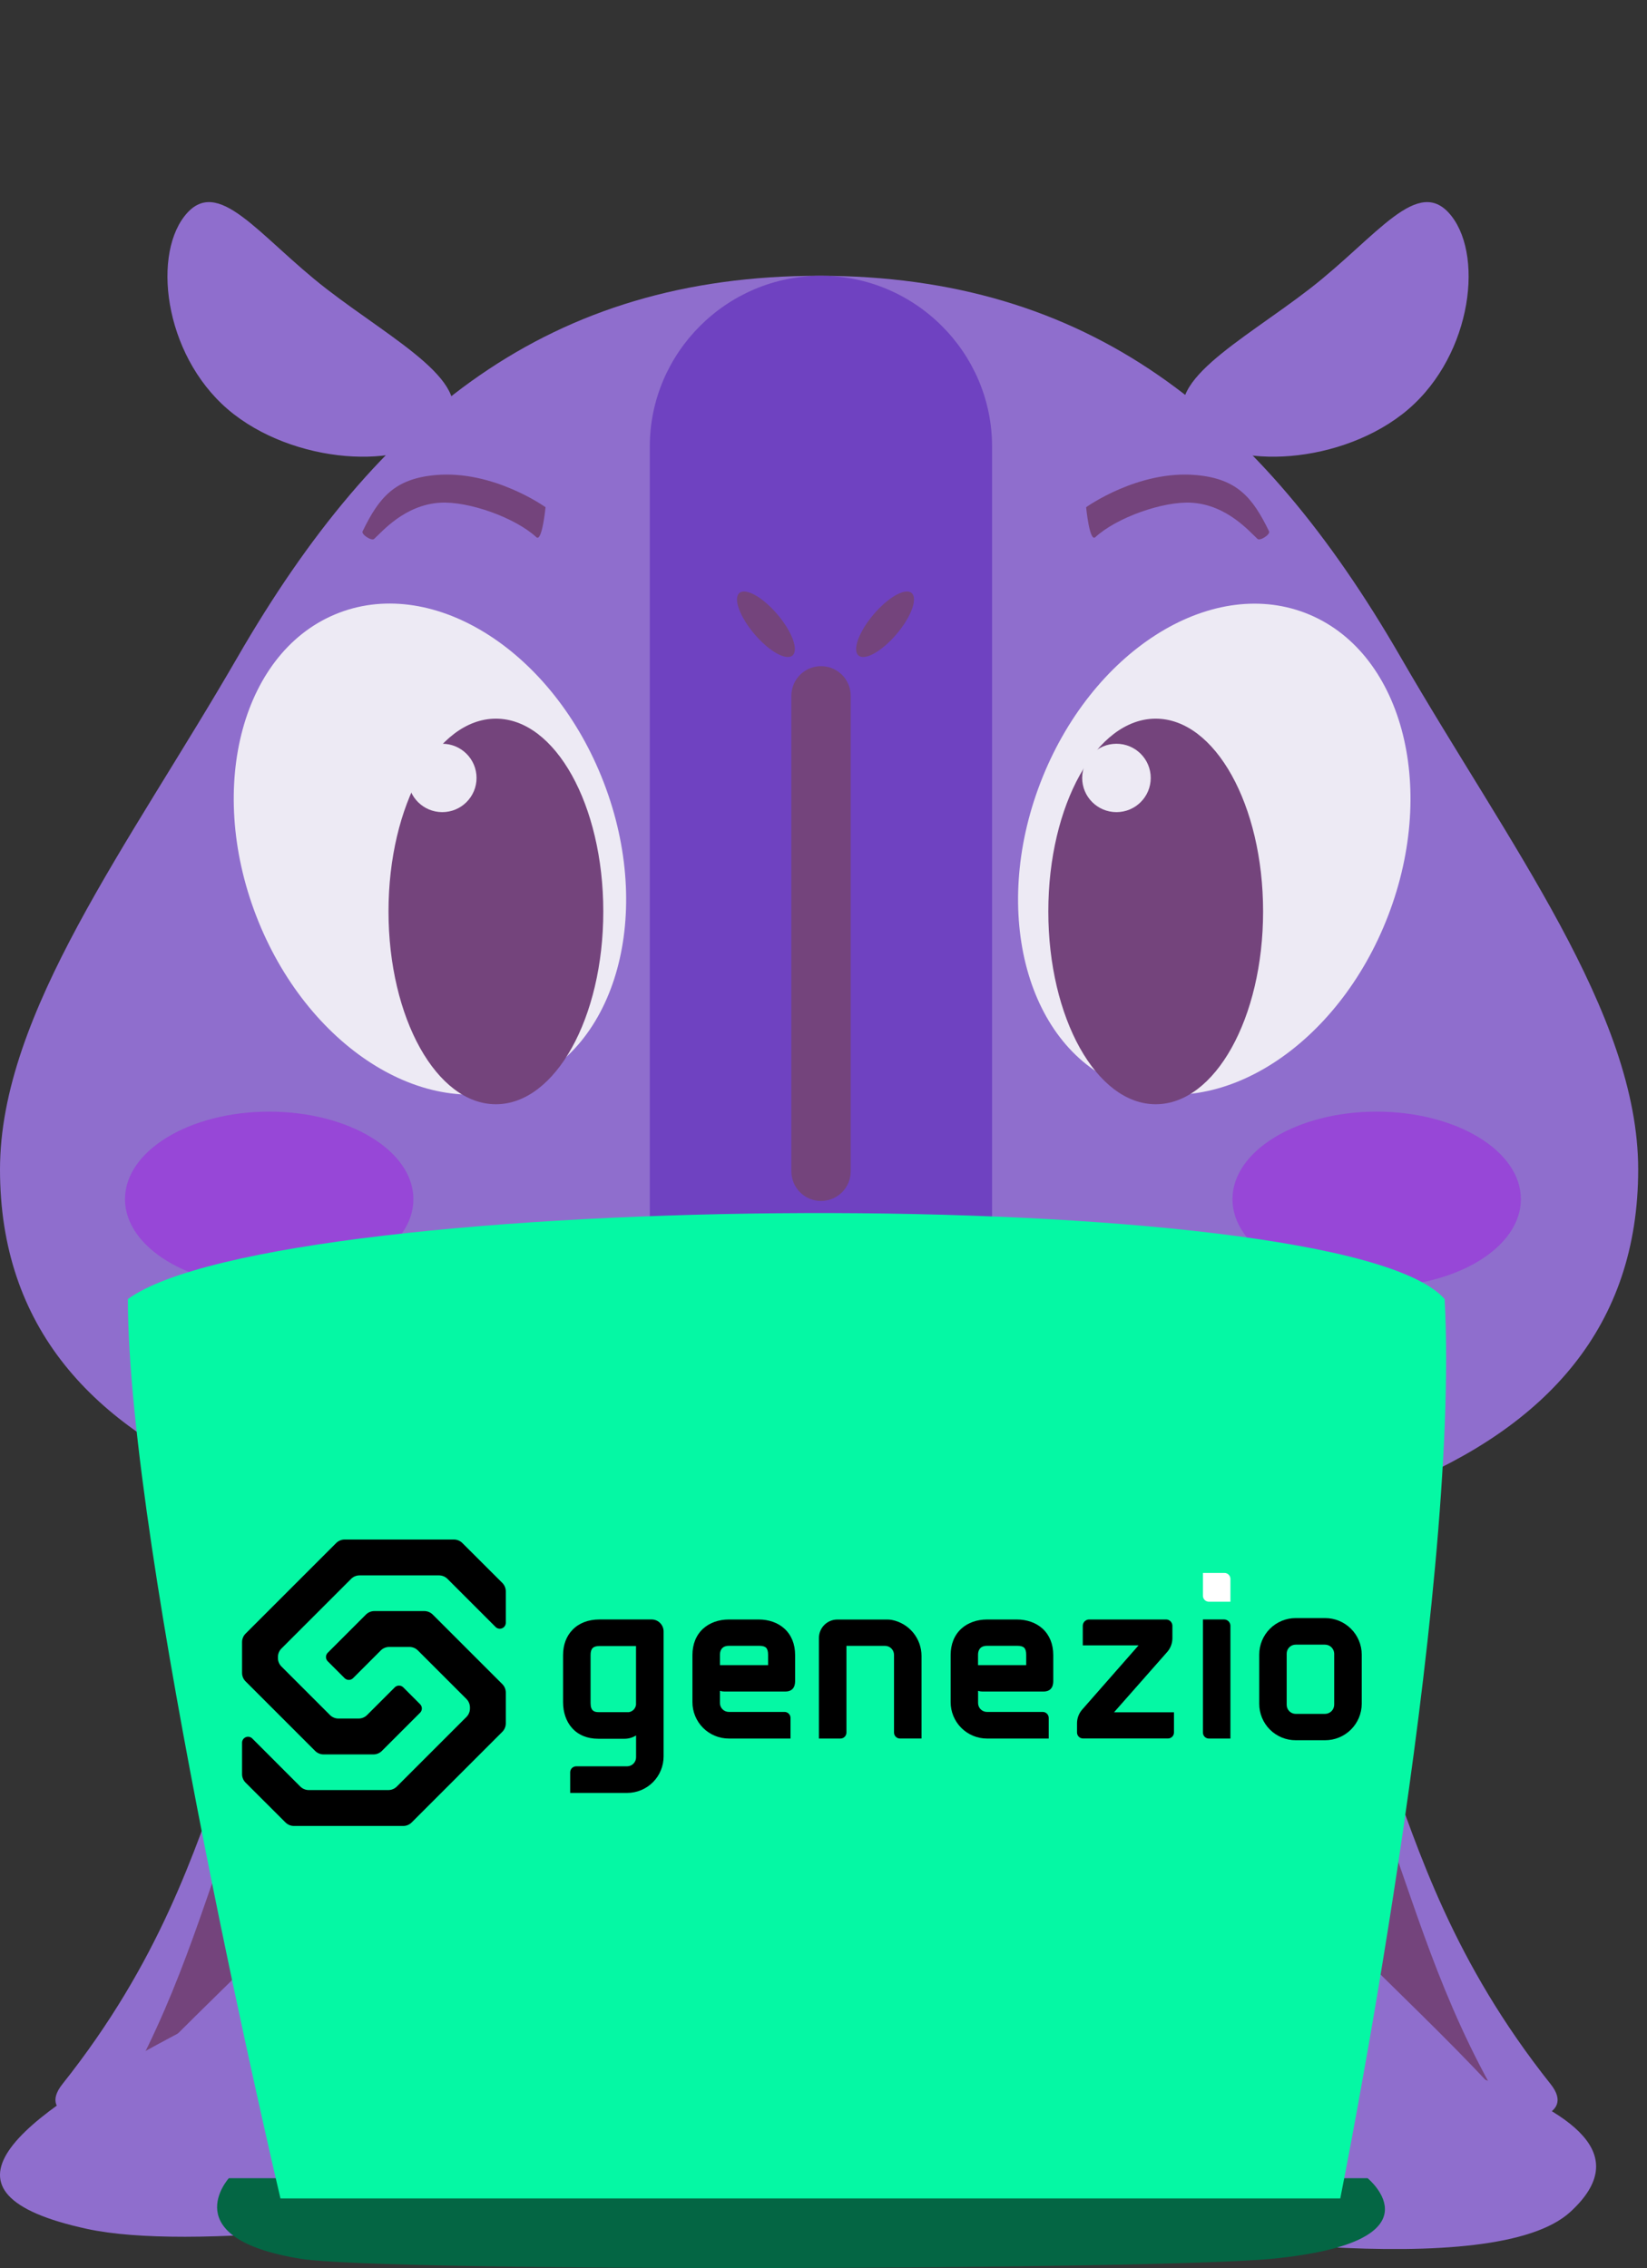 <svg width="660" height="909" viewBox="0 0 660 909" fill="none" xmlns="http://www.w3.org/2000/svg">
<rect x="0" y="0" width="660" height="909" fill="#333333" stroke="none"/>
<path d="M561.275 263.359C504.841 165.631 436.147 110.522 328.233 110.522C220.318 110.522 151.63 165.631 95.195 263.359C51.881 338.356 0 405.991 0 468.688C0 594.757 146.955 628.556 328.233 628.556C509.513 628.556 656.465 594.757 656.465 468.688C656.465 405.991 604.584 338.355 561.274 263.359H561.275Z" fill="#8F6ECD"/>
<path d="M135.857 245.593C174.331 230.866 221.831 261.32 241.95 313.616C262.072 365.913 247.195 420.25 208.721 434.978C170.251 449.706 122.75 419.249 102.631 366.952C82.512 314.656 97.388 260.322 135.858 245.593H135.857Z" fill="#EDEAF4"/>
<path d="M328.969 567.069C291.253 567.069 260.397 536.287 260.397 498.664V178.926C260.397 141.304 291.253 110.522 328.969 110.522C366.689 110.522 397.546 141.304 397.546 178.926V498.661C397.546 536.284 366.689 567.069 328.969 567.069Z" fill="#6F42C1"/>
<path d="M198.72 288.021C222.487 288.021 241.754 322.616 241.754 365.287C241.754 407.961 222.487 442.553 198.72 442.553C174.954 442.553 155.687 407.96 155.687 365.287C155.687 322.615 174.954 288.021 198.72 288.021Z" fill="#74447C"/>
<path d="M416.933 313.661C437.055 261.364 484.551 230.908 523.026 245.635C561.498 260.364 576.375 314.7 556.255 366.998C536.133 419.294 488.633 449.751 450.162 435.02C411.69 420.292 396.811 365.958 416.933 313.661Z" fill="#EDEAF4"/>
<path d="M463.124 288.021C486.892 288.021 506.158 322.616 506.158 365.287C506.158 407.961 486.892 442.553 463.124 442.553C439.359 442.553 420.091 407.96 420.091 365.287C420.091 322.615 439.359 288.021 463.124 288.021Z" fill="#74447C"/>
<path d="M317.561 262.721C315.003 264.879 308.17 261.016 302.299 254.093C296.429 247.171 293.744 239.81 296.301 237.649C298.862 235.491 305.695 239.355 311.563 246.277C317.437 253.199 320.118 260.56 317.561 262.721Z" fill="#74447C"/>
<path d="M344.044 262.721C346.605 264.879 353.435 261.016 359.306 254.093C365.177 247.171 367.858 239.81 365.302 237.649C362.743 235.491 355.911 239.355 350.04 246.277C344.172 253.199 341.484 260.56 344.044 262.721Z" fill="#74447C"/>
<path d="M329.012 481.312C322.447 481.312 317.127 476.004 317.127 469.454V278.843C317.127 272.293 322.448 266.985 329.012 266.985C335.581 266.985 340.902 272.293 340.902 278.843V469.454C340.902 476.004 335.581 481.312 329.012 481.312Z" fill="#74447C"/>
<path d="M581.703 86.652C594.993 103.766 589.099 145.01 561.848 166.062C534.599 187.117 490.206 188.31 476.919 171.196C463.626 154.081 497.44 136.91 524.691 115.858C551.939 94.803 568.414 69.534 581.703 86.651V86.652Z" fill="#8F6ECD"/>
<path d="M73.914 86.652C60.627 103.766 66.519 145.01 93.77 166.062C121.019 187.117 165.414 188.31 178.702 171.196C191.994 154.081 158.181 136.91 130.93 115.858C103.681 94.803 87.204 69.534 73.914 86.651V86.652Z" fill="#8F6ECD"/>
<path d="M149.916 215.99C153.126 213.102 162.122 202.335 176.365 201.478C187.716 200.794 206.403 207.415 214.931 215.298C217.237 217.433 218.611 203.281 218.611 203.281C218.611 203.281 197.738 188.294 174.487 190.397C158.138 191.876 151.876 199.368 145.302 212.946C144.7 214.189 148.893 216.916 149.917 215.99H149.916Z" fill="#74447C"/>
<path d="M503.932 215.99C500.724 213.102 491.726 202.335 477.485 201.478C466.132 200.794 447.446 207.415 438.922 215.298C436.61 217.433 435.24 203.281 435.24 203.281C435.24 203.281 456.11 188.294 479.361 190.397C495.713 191.876 501.972 199.368 508.546 212.946C509.149 214.189 504.958 216.916 503.931 215.99H503.932Z" fill="#74447C"/>
<path d="M107.872 445.512C139.788 445.512 165.661 461.222 165.661 480.601C165.661 499.979 139.788 515.69 107.872 515.69C75.959 515.69 50.086 499.98 50.086 480.601C50.086 461.223 75.959 445.512 107.872 445.512Z" fill="#9747D7"/>
<path d="M551.673 445.512C583.588 445.512 609.462 461.222 609.462 480.601C609.462 499.979 583.588 515.69 551.673 515.69C519.757 515.69 493.884 499.98 493.884 480.601C493.884 461.223 519.757 445.512 551.673 445.512Z" fill="#9747D7"/>
<path d="M190.964 311.78C190.964 319.347 184.814 325.482 177.229 325.482C169.643 325.482 163.493 319.347 163.493 311.78C163.493 304.213 169.643 298.079 177.229 298.079C184.814 298.079 190.964 304.213 190.964 311.78Z" fill="#EDEAF4"/>
<path d="M447.397 298.079C454.982 298.079 461.132 304.213 461.132 311.78C461.132 319.347 454.982 325.482 447.397 325.482C439.811 325.482 433.661 319.347 433.661 311.78C433.661 304.213 439.811 298.079 447.397 298.079Z" fill="#EDEAF4"/>
<path d="M235.629 647.377L108.742 849.422C108.742 849.422 3.897 861.834 25.025 835.237C102.98 737.08 80.256 660.406 153.797 614.562C180.881 597.671 235.63 647.377 235.63 647.377H235.629Z" fill="#8F6ECD"/>
<path d="M154.944 724.204C179.861 685.627 214.705 640.637 236.975 645.085C219.844 632.714 181.044 645.945 160.148 654.281C88.819 682.744 96.405 753.649 51.225 835.688C84.241 800.014 132.376 759.142 154.945 724.204H154.944Z" fill="#74447C"/>
<path d="M410.759 647.377L537.646 849.422C537.646 849.422 642.491 861.834 621.365 835.237C543.41 737.08 566.132 660.406 492.594 614.562C465.506 597.671 410.758 647.377 410.758 647.377H410.759Z" fill="#8F6ECD"/>
<path d="M491.283 721.81C465.838 682.417 430.253 636.47 407.515 641.012C425.01 628.379 464.634 641.89 485.97 650.403C558.814 679.469 551.064 751.88 597.202 835.657C563.486 799.23 514.334 757.489 491.283 721.81Z" fill="#74447C"/>
<path d="M34.847 893.276C115.119 910.679 409.399 852.879 491.567 800.586C573.735 748.292 536.653 710.263 467.456 683.705C398.258 657.145 339.686 655.033 267.13 710.687C181.115 776.667 -96.866 864.722 34.846 893.276H34.847Z" fill="#8F6ECD"/>
<path d="M629.318 886.434C598.56 914.698 471.861 896.026 409.869 885.599C356.528 865.04 350.286 844.003 373.196 811.482C396.11 778.957 421.851 765.808 471.909 790.651C531.249 820.107 679.786 840.059 629.318 886.434Z" fill="#8F6ECD"/>
<path d="M548.047 872.963H461.277H91.701C91.701 872.963 69.772 897.15 120.616 905.274C154.564 910.698 464.422 909.656 509.482 905.277C579.184 898.505 548.047 872.963 548.047 872.963Z" fill="#046644"/>
<path d="M537.085 881.069H112.384C112.384 881.069 51.244 622.038 51.248 520.634C112.38 476.27 537.082 473.1 578.909 520.635C585.346 641.052 537.085 881.069 537.085 881.069Z" fill="#05F8A4"/>
<path d="M261.105 649.037H240.25C235.781 649.037 232.034 650.474 229.419 653.183C226.943 655.744 225.639 659.24 225.639 663.296V682.232C225.639 686.252 226.893 689.888 229.167 692.468C231.682 695.342 235.343 696.847 239.719 696.847H250.389C251.984 696.826 253.542 696.366 254.894 695.518V704.273C254.895 705.228 254.517 706.145 253.844 706.823C253.171 707.501 252.256 707.885 251.301 707.891H230.892C230.255 707.891 229.645 708.143 229.195 708.593C228.745 709.043 228.492 709.654 228.492 710.29V718.553H251.294C253.216 718.555 255.12 718.178 256.896 717.442C258.673 716.707 260.286 715.629 261.645 714.269C263.003 712.909 264.08 711.294 264.814 709.517C265.547 707.74 265.923 705.836 265.919 703.914V653.837C265.919 653.205 265.794 652.58 265.551 651.997C265.309 651.414 264.954 650.885 264.507 650.439C264.06 649.993 263.53 649.64 262.946 649.399C262.362 649.159 261.737 649.036 261.105 649.037ZM254.872 659.678V683.228C254.778 683.961 254.451 684.645 253.937 685.178C253.424 685.711 252.753 686.063 252.023 686.184H239.895C238.213 686.184 236.661 685.75 236.661 682.592V663.3C236.661 660.695 237.664 659.682 240.254 659.682L254.872 659.678Z" fill="black"/>
<path d="M314.306 652.683C311.719 650.337 308.066 649.048 304.017 649.048H292.093C288.051 649.048 284.401 650.337 281.811 652.68C278.977 655.245 277.479 658.92 277.479 663.307V682.146C277.474 684.066 277.849 685.969 278.581 687.744C279.314 689.52 280.39 691.133 281.749 692.491C283.107 693.849 284.72 694.925 286.495 695.658C288.27 696.39 290.173 696.765 292.093 696.76H316.785V688.498C316.785 687.861 316.532 687.25 316.082 686.799C315.632 686.349 315.022 686.095 314.385 686.094H292.111C291.636 686.1 291.165 686.012 290.725 685.834C290.285 685.656 289.885 685.392 289.548 685.057C289.211 684.723 288.944 684.325 288.763 683.886C288.582 683.447 288.49 682.976 288.493 682.502V677.648C289.086 677.831 289.702 677.923 290.322 677.921H314.672C318.624 677.921 318.624 674.612 318.624 673.524V663.31C318.631 658.916 317.133 655.241 314.306 652.683ZM307.793 663.188V667.337H288.501V663.188C288.501 661.844 288.971 659.595 292.118 659.595H304.308C305.576 659.595 306.485 659.861 307.009 660.389C307.534 660.917 307.8 661.873 307.793 663.188Z" fill="black"/>
<path d="M335.542 649.068C333.586 649.068 331.711 649.845 330.329 651.228C328.946 652.61 328.17 654.485 328.17 656.44V696.763H336.792C337.428 696.763 338.039 696.511 338.489 696.06C338.939 695.61 339.192 695 339.192 694.364V659.613H354.64C355.595 659.611 356.513 659.988 357.191 660.661C357.869 661.335 358.253 662.249 358.257 663.205V694.356C358.257 694.993 358.51 695.603 358.96 696.053C359.41 696.503 360.021 696.756 360.657 696.756H369.279V663.643C369.277 660.24 368.094 656.944 365.932 654.316C363.77 651.688 360.763 649.892 357.424 649.234C356.823 649.121 356.213 649.066 355.602 649.068H335.542Z" fill="black"/>
<path d="M417.744 652.686C415.154 650.34 411.501 649.05 407.455 649.05H395.56C391.522 649.05 387.872 650.34 385.282 652.682C382.447 655.247 380.949 658.922 380.949 663.309V682.148C380.945 684.069 381.319 685.971 382.052 687.746C382.784 689.521 383.86 691.134 385.218 692.492C386.576 693.85 388.188 694.926 389.963 695.659C391.738 696.392 393.64 696.767 395.56 696.763H420.252V688.5C420.252 687.863 419.999 687.252 419.549 686.802C419.099 686.351 418.489 686.098 417.852 686.097H395.56C395.086 686.103 394.614 686.015 394.174 685.837C393.734 685.659 393.333 685.395 392.996 685.061C392.659 684.726 392.393 684.328 392.212 683.889C392.031 683.45 391.939 682.979 391.943 682.504V677.65C392.534 677.833 393.149 677.925 393.768 677.924H418.122C422.073 677.924 422.073 674.615 422.073 673.526V663.313C422.066 658.919 420.572 655.244 417.744 652.686ZM391.925 663.19C391.925 661.847 392.395 659.598 395.542 659.598H407.728C409 659.598 409.909 659.864 410.434 660.392C410.958 660.92 411.235 661.872 411.228 663.194V667.343H391.925V663.19Z" fill="black"/>
<path d="M467.811 661.974L467.832 661.946C469.107 660.439 469.809 658.531 469.815 656.557V651.56C469.811 651.222 469.739 650.888 469.604 650.578C469.469 650.268 469.274 649.987 469.03 649.753C468.786 649.519 468.498 649.336 468.183 649.215C467.867 649.093 467.531 649.035 467.193 649.045H436.519C436.181 649.035 435.845 649.093 435.529 649.215C435.214 649.336 434.926 649.519 434.682 649.753C434.438 649.987 434.243 650.268 434.108 650.578C433.973 650.888 433.901 651.222 433.897 651.56V659.417H456.253L433.595 685.229L433.573 685.254C432.301 686.762 431.6 688.67 431.594 690.643V694.333C431.594 694.969 431.847 695.58 432.297 696.03C432.747 696.48 433.357 696.733 433.994 696.733H468.044C468.359 696.733 468.671 696.67 468.962 696.55C469.254 696.429 469.518 696.253 469.741 696.03C469.964 695.807 470.141 695.542 470.261 695.251C470.382 694.96 470.444 694.648 470.444 694.333V686.249H446.417L467.811 661.974Z" fill="black"/>
<path d="M490.438 649.036H482.045V694.367C482.045 695.004 482.298 695.614 482.748 696.064C483.198 696.514 483.809 696.767 484.445 696.767H493.067V651.562C493.064 651.222 492.993 650.887 492.859 650.575C492.724 650.263 492.529 649.981 492.284 649.746C492.039 649.511 491.749 649.327 491.432 649.205C491.115 649.083 490.777 649.026 490.438 649.036Z" fill="black"/>
<path d="M490.668 630.391H482.045V639.534C482.045 640.17 482.298 640.781 482.748 641.231C483.198 641.681 483.809 641.934 484.445 641.934H493.067V632.791C493.067 632.154 492.814 631.544 492.364 631.094C491.914 630.644 491.304 630.391 490.668 630.391Z" fill="white"/>
<path d="M530.962 648.484H519.228C517.309 648.484 515.409 648.861 513.636 649.595C511.863 650.329 510.252 651.406 508.894 652.762C507.537 654.119 506.461 655.73 505.726 657.503C504.992 659.276 504.614 661.176 504.614 663.095V682.822C504.609 684.743 504.984 686.645 505.717 688.42C506.449 690.196 507.526 691.809 508.884 693.167C510.242 694.525 511.855 695.601 513.63 696.334C515.405 697.066 517.308 697.441 519.228 697.437H530.962C534.853 697.451 538.59 695.919 541.352 693.179C544.114 690.438 545.675 686.713 545.691 682.822V663.095C545.674 659.205 544.113 655.48 541.351 652.741C538.589 650.001 534.852 648.47 530.962 648.484ZM530.962 686.874H519.228C518.746 686.875 518.269 686.778 517.825 686.592C517.381 686.405 516.979 686.131 516.642 685.787C516.305 685.443 516.04 685.034 515.863 684.586C515.686 684.138 515.6 683.659 515.611 683.178V662.722C515.611 662.248 515.704 661.779 515.886 661.342C516.068 660.904 516.334 660.507 516.67 660.174C517.006 659.84 517.405 659.576 517.843 659.396C518.282 659.217 518.751 659.126 519.225 659.129H530.962C531.924 659.13 532.848 659.505 533.537 660.176C534.227 660.847 534.628 661.76 534.655 662.722V683.156C534.658 683.643 534.564 684.126 534.38 684.577C534.196 685.027 533.924 685.437 533.581 685.783C533.238 686.128 532.83 686.403 532.38 686.59C531.931 686.777 531.449 686.874 530.962 686.874Z" fill="black"/>
<path d="M129.671 703.121H149.663C150.932 703.116 152.147 702.61 153.044 701.713L168.352 686.405C168.575 686.182 168.752 685.917 168.873 685.626C168.993 685.335 169.055 685.023 169.055 684.707C169.055 684.392 168.993 684.08 168.873 683.789C168.752 683.497 168.575 683.233 168.352 683.01L161.594 676.241C161.371 676.018 161.107 675.842 160.816 675.721C160.524 675.6 160.212 675.538 159.897 675.538C159.582 675.538 159.269 675.6 158.978 675.721C158.687 675.842 158.422 676.018 158.199 676.241L147.102 687.339C146.656 687.786 146.126 688.14 145.543 688.381C144.96 688.622 144.334 688.745 143.703 688.744H135.62C134.99 688.744 134.365 688.62 133.783 688.379C133.2 688.138 132.671 687.784 132.225 687.339L112.768 667.878C111.872 666.975 111.369 665.755 111.37 664.483V664.088C111.371 662.815 111.876 661.594 112.775 660.693L140.689 632.782C141.582 631.883 142.796 631.376 144.063 631.37H175.929C176.559 631.37 177.183 631.494 177.766 631.735C178.348 631.976 178.878 632.329 179.324 632.775L198.591 652.045C198.926 652.382 199.354 652.611 199.82 652.704C200.287 652.797 200.77 652.75 201.209 652.568C201.648 652.386 202.023 652.077 202.287 651.682C202.55 651.286 202.691 650.822 202.69 650.346V637.772C202.689 636.499 202.182 635.277 201.281 634.377L185.28 618.405C184.379 617.505 183.158 617 181.885 617H138.117C136.844 617.001 135.623 617.506 134.722 618.405L98.405 654.722C97.505 655.624 97 656.846 97 658.121V670.45C97 671.723 97.505 672.944 98.405 673.845L126.276 701.716C127.177 702.616 128.398 703.121 129.671 703.121Z" fill="black"/>
<path d="M170.019 645.676H150.026C148.753 645.677 147.533 646.182 146.631 647.081L131.323 662.392C131.1 662.615 130.924 662.88 130.803 663.171C130.682 663.462 130.62 663.775 130.62 664.09C130.62 664.405 130.682 664.717 130.803 665.009C130.924 665.3 131.1 665.565 131.323 665.787L138.095 672.556C138.318 672.779 138.583 672.956 138.874 673.076C139.165 673.197 139.478 673.259 139.793 673.259C140.108 673.259 140.42 673.197 140.712 673.076C141.003 672.956 141.268 672.779 141.49 672.556L152.588 661.451C153.034 661.005 153.563 660.652 154.145 660.411C154.728 660.17 155.352 660.046 155.983 660.047H164.066C164.696 660.046 165.321 660.17 165.903 660.411C166.486 660.652 167.015 661.006 167.461 661.451L186.922 680.912C187.821 681.814 188.326 683.034 188.327 684.307V684.702C188.326 685.975 187.821 687.196 186.922 688.097L159.008 716.008C158.562 716.454 158.033 716.808 157.45 717.049C156.868 717.29 156.243 717.414 155.613 717.413H123.761C123.129 717.416 122.502 717.294 121.917 717.054C121.332 716.814 120.8 716.461 120.352 716.015L101.099 696.745C100.763 696.407 100.334 696.178 99.867 696.085C99.4 695.993 98.915 696.041 98.476 696.224C98.036 696.408 97.661 696.718 97.398 697.115C97.136 697.512 96.997 697.978 97 698.455V711.029C97.001 712.302 97.507 713.523 98.408 714.424L114.41 730.393C115.311 731.291 116.532 731.796 117.805 731.797H161.573C162.846 731.796 164.066 731.291 164.968 730.393L201.285 694.072C202.184 693.17 202.689 691.95 202.69 690.677V678.336C202.69 677.063 202.185 675.842 201.285 674.941L173.414 647.081C172.513 646.181 171.292 645.676 170.019 645.676Z" fill="black"/>
</svg>
